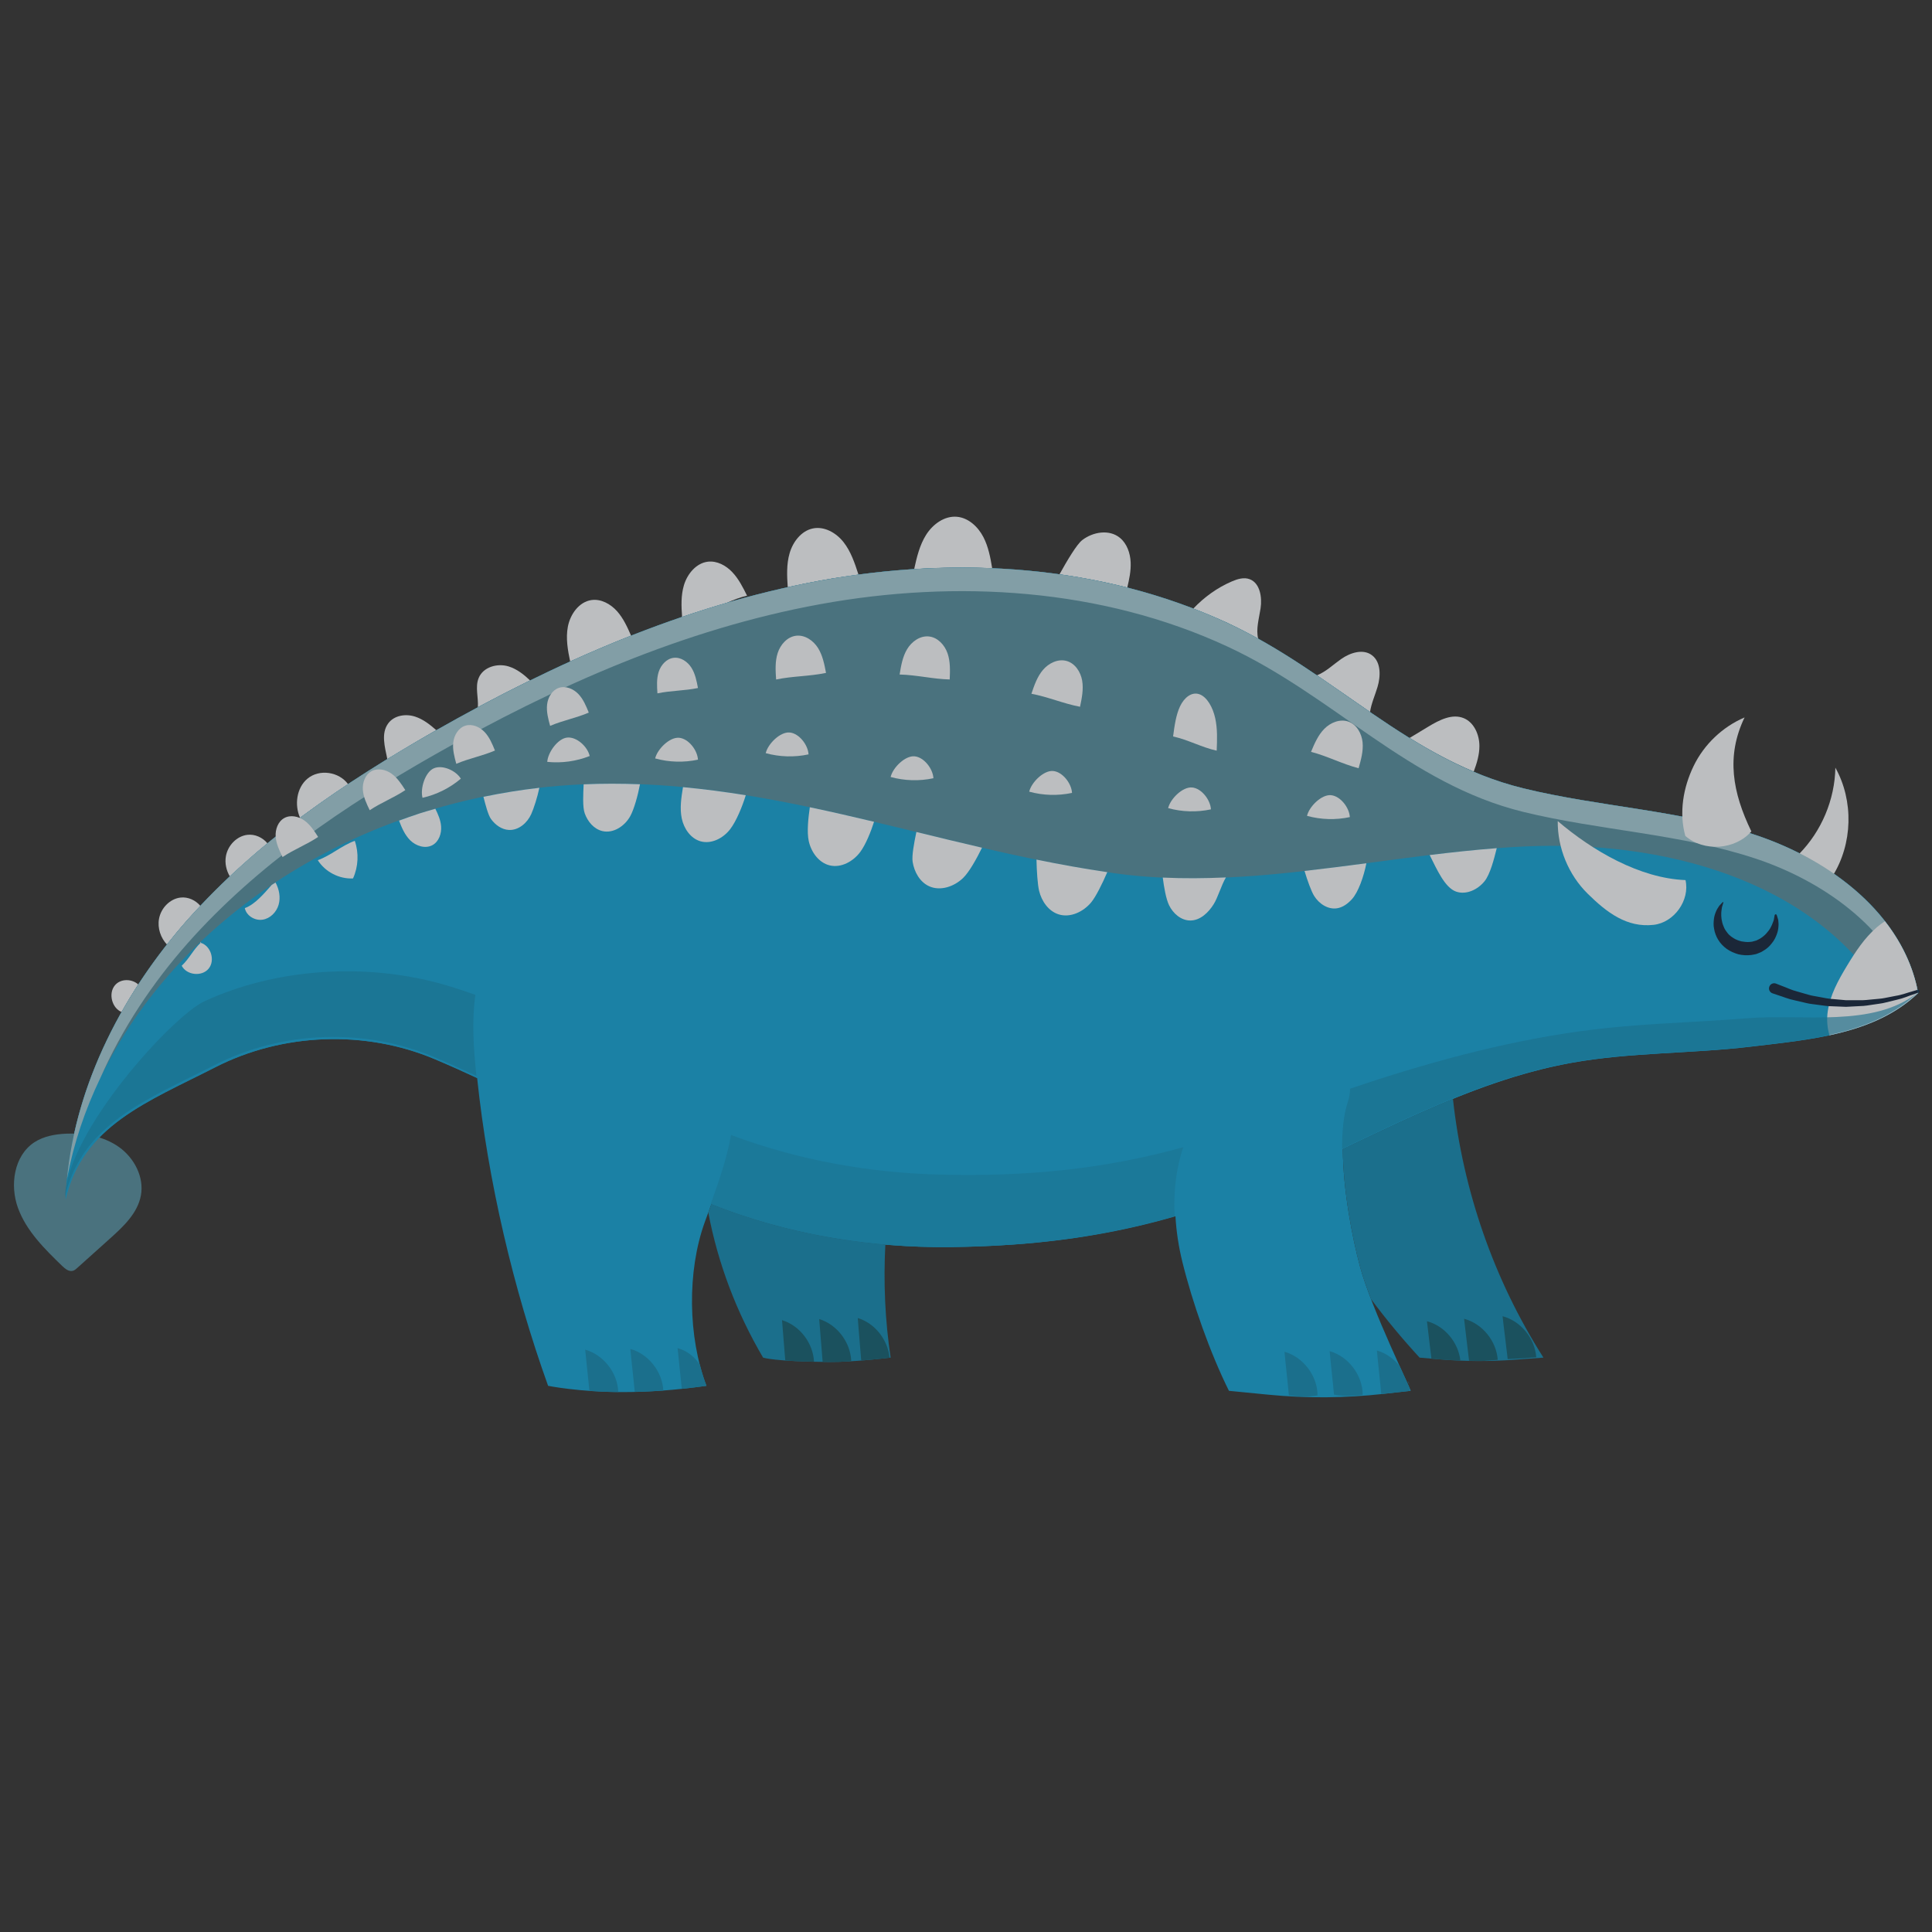 <?xml version="1.0" encoding="utf-8"?>
<!-- Generator: Adobe Illustrator 16.0.4, SVG Export Plug-In . SVG Version: 6.00 Build 0)  -->
<!DOCTYPE svg PUBLIC "-//W3C//DTD SVG 1.1//EN" "http://www.w3.org/Graphics/SVG/1.1/DTD/svg11.dtd">
<svg version="1.1" id="Layer_1" xmlns="http://www.w3.org/2000/svg" xmlns:xlink="http://www.w3.org/1999/xlink" x="0px" y="0px"
	 width="170px" height="170px" viewBox="0 0 170 170" enable-background="new 0 0 170 170" xml:space="preserve">
<rect x="0" y="0" width="170" height="170" fill="#333333" stroke="none"/>
<title>Artboard 9</title>
<g>
	<path fill="#4A727E" d="M3.03,100.507c0.809-0.526,1.796-0.706,2.76-0.752c1.639-0.078,3.348,0.228,4.684,1.179
		c1.336,0.952,2.219,2.635,1.925,4.248c-0.285,1.56-1.53,2.732-2.708,3.789c-0.968,0.869-1.936,1.737-2.903,2.605
		c-0.109,0.098-0.222,0.197-0.362,0.24c-0.349,0.107-0.69-0.166-0.953-0.42c-1.546-1.498-3.141-3.066-3.884-5.088
		C0.845,104.289,1.226,101.682,3.03,100.507z"/>
	<path fill="#1B81A5" d="M5.769,105.547c0.352-9.14,4.704-17.805,10.769-24.65c6.066-6.845,13.767-12.041,21.714-16.565
		c10.599-6.034,21.923-11.052,33.921-13.24s24.755-1.407,35.821,3.722c9.406,4.36,15.977,12.094,26.048,14.555
		c6.769,1.654,13.862,1.917,20.474,4.121c6.608,2.203,13.012,7.037,14.264,13.892c-3.813,3.647-9.478,4.086-14.719,4.713
		c-5.24,0.628-10.566,0.486-15.765,1.421c-9.272,1.666-17.56,6.627-26.205,10.369c-9.498,4.111-18.047,5.725-28.396,5.848
		c-10.349,0.123-20.854-2.433-29.491-8.135c-4.776-3.152-10.658-6.162-15.93-8.392c-6.132-2.595-13.406-2.328-19.334,0.707
		C13.012,96.941,7.25,99.055,5.769,105.547z"/>
	<g>
		<path fill="#BCBEC0" d="M38.251,64.33c-1.401,0.799-2.79,1.627-4.168,2.473c-0.228-1.109-0.562-2.268,0.068-3.139
			c0.522-0.723,1.548-0.879,2.379-0.607c0.703,0.228,1.297,0.697,1.863,1.194C38.347,64.277,38.299,64.305,38.251,64.33z"/>
		<path fill="#BCBEC0" d="M50.169,58.209c-0.212-1.01-0.393-2.045-0.204-3.055c0.208-1.111,0.985-2.188,2.062-2.352
			c0.845-0.127,1.693,0.333,2.273,0.985c0.547,0.614,0.897,1.383,1.23,2.147C53.726,56.648,51.938,57.406,50.169,58.209z"/>
		<path fill="#BCBEC0" d="M42.047,62.234c0.062-0.854-0.251-1.769,0.066-2.562c0.396-0.992,1.659-1.338,2.649-1.029
			c0.719,0.224,1.324,0.699,1.883,1.231C45.098,60.633,43.565,61.422,42.047,62.234z"/>
		<path fill="#BCBEC0" d="M26.404,71.964c-0.509-1.139-0.307-2.636,0.638-3.437c1.051-0.892,2.794-0.623,3.588,0.477
			C29.195,69.955,27.781,70.936,26.404,71.964z"/>
		<path fill="#BCBEC0" d="M10.701,89.048c-0.842-0.335-1.189-1.612-0.599-2.338c0.502-0.616,1.5-0.601,2.068-0.081
			C11.655,87.42,11.164,88.229,10.701,89.048z"/>
		<path fill="#BCBEC0" d="M16.538,80.896c-0.636,0.719-1.249,1.461-1.845,2.219c-0.557-0.59-0.849-1.452-0.702-2.264
			c0.171-0.953,0.963-1.764,1.889-1.873c0.659-0.078,1.335,0.229,1.763,0.746C17.276,80.116,16.894,80.494,16.538,80.896z"/>
		<path fill="#BCBEC0" d="M20.233,77.133c-0.321-0.535-0.466-1.184-0.354-1.803c0.172-0.952,0.963-1.764,1.89-1.872
			c0.662-0.078,1.343,0.231,1.771,0.755C22.403,75.148,21.305,76.126,20.233,77.133z"/>
		<path fill="#BCBEC0" d="M124.031,64.936c0.546-0.33,1.093-0.662,1.64-0.992c0.966-0.582,2.111-1.184,3.146-0.743
			c0.891,0.378,1.359,1.446,1.359,2.444c0,0.776-0.228,1.523-0.502,2.252C127.698,67.062,125.834,66.051,124.031,64.936z"/>
		<path fill="#BCBEC0" d="M60.019,54.291c-0.071-0.943-0.107-1.898,0.161-2.797c0.305-1.018,1.096-1.953,2.114-2.071
			c0.793-0.091,1.577,0.327,2.137,0.917c0.561,0.59,0.937,1.338,1.304,2.074c-0.639,0.15-1.23,0.383-1.807,0.641
			C62.616,53.438,61.313,53.85,60.019,54.291z"/>
		<path fill="#BCBEC0" d="M110.709,56.207c-0.883-0.49-1.782-0.963-2.716-1.396c-0.984-0.455-1.986-0.865-2.997-1.254
			c0.965-1.019,2.117-1.846,3.388-2.393c0.503-0.217,1.07-0.393,1.582-0.197c0.899,0.34,1.103,1.579,0.954,2.562
			C110.786,54.421,110.498,55.352,110.709,56.207z"/>
		<path fill="#BCBEC0" d="M120.552,62.65c-1.554-1.064-3.098-2.158-4.675-3.228c0.779-0.3,1.425-0.937,2.126-1.428
			c0.817-0.574,1.968-0.94,2.75-0.315c0.763,0.608,0.743,1.814,0.457,2.77C120.991,61.182,120.661,61.904,120.552,62.65z"/>
		<path fill="#BCBEC0" d="M93.225,50.539c0.657-1.186,1.523-2.652,2.006-3.018c0.955-0.729,2.371-0.961,3.307-0.201
			c0.623,0.506,0.918,1.352,0.951,2.174c0.031,0.746-0.125,1.482-0.299,2.211C97.227,51.207,95.234,50.822,93.225,50.539z"/>
		<path fill="#BCBEC0" d="M80.438,50.082c0.23-1.051,0.482-2.117,1.05-3.018c0.597-0.947,1.625-1.688,2.712-1.592
			c1.002,0.086,1.851,0.864,2.329,1.784c0.438,0.845,0.619,1.8,0.775,2.748C85.019,49.91,82.727,49.938,80.438,50.082z"/>
		<path fill="#BCBEC0" d="M72.172,51.09c-0.958,0.174-1.91,0.373-2.859,0.583c-0.067-1.001-0.114-2.021,0.162-2.979
			c0.293-1.026,1.036-1.983,2.046-2.194c1.009-0.211,2.048,0.374,2.701,1.201c0.65,0.823,0.992,1.856,1.319,2.866
			C74.414,50.717,73.289,50.886,72.172,51.09z"/>
	</g>
	<path fill="#1B81A5" d="M16.538,80.896c6.066-6.846,13.767-12.041,21.714-16.566c10.599-6.034,21.923-11.053,33.921-13.24
		c11.998-2.189,24.755-1.408,35.821,3.721c9.406,4.361,15.977,12.095,26.048,14.556c6.769,1.653,13.862,1.917,20.474,4.12
		c6.608,2.205,13.012,7.037,14.264,13.893c-3.814,3.646-9.478,4.086-14.719,4.713c-5.24,0.627-10.566,0.486-15.765,1.421
		c-7.089,1.272-13.603,4.475-20.139,7.58c0.015,3.561,0.813,7.762,1.515,10.366c1.014,3.763,4.553,10.921,4.455,10.921l-2.378,0.268
		c-3.383,0.379-6.797,0.401-10.185,0.068l-3.428-0.336c-1.654-3.328-3.207-7.722-4.104-11.37c-0.321-1.306-0.53-2.657-0.604-4.014
		c-6.322,1.83-12.601,2.647-19.733,2.731c-7.185,0.086-14.443-1.123-21.102-3.774c-0.197,0.541-0.394,1.067-0.578,1.58
		c-1.563,4.313-1.488,10.118,0.147,14.407c-2.816,0.396-5.151,0.551-7.359,0.552c-3.849,0.002-6.575-0.552-6.575-0.552
		c-3.064-8.531-5.297-18.062-6.244-27.082c-1.255-0.588-2.499-1.145-3.711-1.655c-6.132-2.595-13.406-2.328-19.334,0.707
		c-5.926,3.032-11.688,5.146-13.169,11.638C6.121,96.407,10.473,87.742,16.538,80.896z"/>
	<path fill="#1B6F8C" d="M62.592,105.952c4.871,1.938,10.063,3.101,15.312,3.554c-0.174,3.323-0.028,6.662,0.464,9.953
		c0,0-3.242,0.402-5.438,0.385c-4.809-0.037-5.785-0.385-5.785-0.385c-2.339-3.982-3.97-8.271-4.822-12.771
		C62.413,106.439,62.5,106.203,62.592,105.952z"/>
	<path fill="#1B6F8C" d="M119.671,111.458c-0.7-2.606-1.5-6.808-1.515-10.366c3.212-1.527,6.419-3.074,9.691-4.406
		c0.877,8.065,3.603,15.933,7.963,22.773l-2.527,0.186c-2.236,0.164-4.483,0.148-6.719-0.043l-1.652-0.143
		c-1.485-1.613-2.926-3.34-4.273-5.15C120.238,113.27,119.895,112.279,119.671,111.458z"/>
	<path fill="#1B2738" d="M156.154,80.527c0,0-0.028,0.158-0.078,0.438c-0.09,0.235-0.188,0.571-0.438,0.908
		c-0.125,0.161-0.263,0.334-0.435,0.475c-0.166,0.147-0.362,0.274-0.567,0.363c-0.037,0.016-0.135,0.07-0.123,0.053l-0.219,0.062
		c-0.168,0.057-0.234,0.037-0.344,0.058c-0.217,0.027-0.479-0.013-0.719-0.051c-0.237-0.063-0.477-0.146-0.68-0.276
		c-0.203-0.123-0.404-0.275-0.533-0.447c-0.205-0.273-0.266-0.356-0.358-0.599c-0.091-0.209-0.146-0.429-0.177-0.635
		c-0.028-0.208-0.037-0.403-0.025-0.583c0.008-0.178,0.047-0.331,0.062-0.466c0.078-0.263,0.123-0.412,0.123-0.412
		c0.008-0.017,0-0.035-0.016-0.043c-0.011-0.005-0.035,0.006-0.035,0.006s-0.117,0.106-0.316,0.331
		c-0.07,0.124-0.193,0.271-0.27,0.468c-0.084,0.194-0.166,0.425-0.195,0.689c-0.029,0.263-0.053,0.562,0.018,0.87
		c0.033,0.279,0.208,0.731,0.347,0.936c0.19,0.323,0.447,0.594,0.755,0.818c0.307,0.22,0.661,0.369,1.025,0.479
		c0.377,0.086,0.746,0.112,1.146,0.062c0.196-0.036,0.44-0.066,0.557-0.131l0.21-0.084c0.157-0.057,0.18-0.097,0.274-0.146
		c0.316-0.176,0.576-0.416,0.765-0.674c0.207-0.245,0.338-0.521,0.43-0.772c0.099-0.254,0.14-0.498,0.152-0.714
		c0.024-0.214-0.011-0.42-0.021-0.567c-0.074-0.273-0.133-0.426-0.133-0.426c-0.016-0.052-0.068-0.078-0.117-0.062
		C156.188,80.464,156.163,80.497,156.154,80.527z"/>
	<path fill="#BCBEC0" d="M158.296,75.15c1.981-2.002,3.152-4.785,3.201-7.603c1.627,2.916,1.528,6.718-0.249,9.543
		C160.037,76.584,159.507,75.658,158.296,75.15z"/>
	<path fill="#4A727E" d="M36.943,71.568c-15.03,4.775-28.112,16.657-31.048,32.146c0.819-8.461,4.983-16.432,10.642-22.817
		c6.066-6.846,13.767-12.041,21.714-16.566c10.599-6.034,21.923-11.053,33.921-13.24c11.998-2.189,24.755-1.408,35.821,3.721
		c9.407,4.361,15.976,12.095,26.048,14.556c6.77,1.653,13.863,1.917,20.475,4.12c6.541,2.183,12.869,6.941,14.215,13.685
		c-0.984,0.093-1.973,0.187-2.959,0.277c-6.459-10.165-19.604-13.531-31.635-12.968c-12.031,0.564-24.18,4.021-36.107,2.353
		C77.614,73.973,59.527,64.393,36.943,71.568z"/>
	<g opacity="0.31">
		<path fill="#FFFFFF" d="M154.516,75.562c-6.611-2.205-13.705-2.468-20.475-4.121c-10.072-2.463-16.641-10.194-26.048-14.556
			c-11.065-5.129-23.823-5.909-35.821-3.722S48.85,60.37,38.251,66.404c-7.947,4.525-15.648,9.723-21.714,16.565
			c-3.134,3.538-5.806,7.563-7.709,11.889c-1.34,2.789-2.343,5.748-2.933,8.854c0.819-8.461,4.983-16.432,10.642-22.818
			c6.066-6.845,13.767-12.041,21.714-16.565c10.599-6.034,21.923-11.052,33.921-13.24s24.755-1.407,35.821,3.722
			c9.407,4.36,15.976,12.094,26.048,14.555c6.77,1.654,13.863,1.917,20.475,4.121c6.541,2.182,12.869,6.94,14.215,13.684
			c-0.193,0.021-0.39,0.037-0.584,0.056C166.062,81.553,160.38,77.52,154.516,75.562z"/>
	</g>
	<g>
		<path fill="#BCBEC0" d="M75.698,74.962c-0.619,0.833-1.68,1.427-2.69,1.185c-0.967-0.233-1.635-1.174-1.846-2.146
			c-0.171-0.793-0.043-2.01,0.096-2.97c1.888,0.396,3.771,0.829,5.651,1.278C76.623,73.213,76.167,74.33,75.698,74.962z"/>
		<path fill="#BCBEC0" d="M96.008,79.41c-0.689,0.822-1.828,1.369-2.854,1.047c-0.897-0.282-1.504-1.162-1.723-2.077
			c-0.129-0.538-0.209-1.706-0.229-2.741c2.058,0.42,4.132,0.795,6.229,1.104C96.994,77.76,96.42,78.916,96.008,79.41z"/>
		<path fill="#BCBEC0" d="M118.945,79.135c-0.348,0.377-0.781,0.703-1.287,0.785c-0.803,0.132-1.596-0.396-2.024-1.087
			c-0.252-0.405-0.592-1.349-0.846-2.196c1.812-0.205,3.627-0.438,5.442-0.679C120.003,77.126,119.514,78.523,118.945,79.135z"/>
		<path fill="#BCBEC0" d="M130.634,77.533c-0.592,0.742-1.608,1.232-2.507,0.922c-0.999-0.348-1.702-1.975-2.329-3.219
			c1.97-0.239,3.938-0.453,5.904-0.604C131.462,75.59,131.127,76.914,130.634,77.533z"/>
		<path fill="#BCBEC0" d="M84.742,77.258c-0.785,0.756-1.997,1.174-2.988,0.723c-0.818-0.373-1.309-1.258-1.449-2.146
			c-0.084-0.533,0.121-1.64,0.329-2.627c1.92,0.469,3.843,0.937,5.775,1.383C85.93,75.57,85.282,76.736,84.742,77.258z"/>
		<path fill="#BCBEC0" d="M56.314,69.009c-0.19,0.995-0.522,2.208-0.867,2.823c-0.483,0.861-1.476,1.521-2.438,1.297
			c-0.748-0.175-1.303-0.84-1.559-1.564c-0.198-0.562-0.132-1.707-0.094-2.551C53.027,68.941,54.678,68.945,56.314,69.009z"/>
		<path fill="#BCBEC0" d="M107.87,77.207c-0.417,0.711-0.698,1.75-1.076,2.355c-0.462,0.74-1.183,1.433-2.056,1.434
			c-0.809,0.001-1.516-0.612-1.868-1.339c-0.269-0.552-0.453-1.606-0.556-2.437C104.162,77.307,106.016,77.289,107.87,77.207z"/>
		<path fill="#BCBEC0" d="M18.357,85.234c-0.597,0.725-1.938,0.58-2.368-0.256c0.673-0.629,1-1.395,1.668-2.022
			C18.558,83.22,18.955,84.509,18.357,85.234z"/>
		<path fill="#BCBEC0" d="M31.062,77.295c-1.218,0.062-2.447-0.575-3.098-1.605c1.196-0.442,2.058-1.264,3.254-1.705
			C31.588,75.055,31.531,76.266,31.062,77.295z"/>
		<path fill="#BCBEC0" d="M24.245,77.654c0.321,0.597,0.457,1.311,0.27,1.96c-0.19,0.655-0.747,1.219-1.422,1.312
			c-0.675,0.098-1.416-0.352-1.552-1.02c0.899-0.318,1.711-1.301,2.366-2.038c0.013-0.009,0.027-0.017,0.04-0.025
			C24.045,77.781,24.147,77.721,24.245,77.654z"/>
		<path fill="#BCBEC0" d="M46.742,71.639c-0.351,0.777-1.114,1.435-1.966,1.389c-0.633-0.032-1.197-0.443-1.57-0.959
			c-0.256-0.352-0.483-1.239-0.668-1.957c1.661-0.344,3.303-0.608,4.922-0.793C47.289,70.134,46.972,71.133,46.742,71.639z"/>
		<path fill="#BCBEC0" d="M64.242,72.971c-0.606,0.783-1.635,1.322-2.589,1.06c-0.881-0.246-1.475-1.115-1.663-2.011
			c-0.188-0.896-0.043-1.824,0.101-2.727c0.003-0.013,0.006-0.02,0.011-0.031c1.854,0.174,3.694,0.416,5.52,0.711
			C65.331,70.93,64.79,72.266,64.242,72.971z"/>
		<path fill="#BCBEC0" d="M17.683,82.876c0.004,0.028-0.004,0.06-0.026,0.08c-0.022,0.017-0.043,0.015-0.068,0.009
			C17.62,82.936,17.652,82.906,17.683,82.876z"/>
		<path fill="#BCBEC0" d="M17.657,82.956L17.657,82.956L17.657,82.956z"/>
		<path fill="#BCBEC0" d="M38.812,72.693c0.056,0.646-0.193,1.365-0.764,1.674c-0.627,0.34-1.442,0.076-1.95-0.424
			c-0.477-0.471-0.744-1.106-0.986-1.734c0.609-0.219,1.216-0.445,1.832-0.641c0.458-0.146,0.909-0.272,1.362-0.404
			C38.547,71.65,38.767,72.154,38.812,72.693z"/>
	</g>
	<path fill="#BCBEC0" d="M115.361,66.156c0.302-0.723,0.615-1.463,1.164-2.021c0.547-0.56,1.392-0.9,2.127-0.638
		c0.729,0.261,1.166,1.048,1.244,1.819c0.076,0.771-0.139,1.539-0.351,2.283C118.086,67.215,116.823,66.541,115.361,66.156z"/>
	<path fill="#BCBEC0" d="M103.223,64.802c0.123-0.934,0.252-1.892,0.613-2.655c0.362-0.763,1.018-1.295,1.693-1.062
		c0.67,0.229,1.188,1.147,1.396,2.095c0.211,0.944,0.174,1.924,0.133,2.873C105.741,65.762,104.54,65.091,103.223,64.802z"/>
	<path fill="#BCBEC0" d="M90.756,61.045c0.25-0.742,0.51-1.503,1.018-2.1c0.506-0.596,1.324-0.996,2.078-0.786
		c0.746,0.208,1.237,0.962,1.369,1.726c0.131,0.764-0.027,1.545-0.187,2.305C93.548,61.907,92.241,61.325,90.756,61.045z"/>
	<path fill="#BCBEC0" d="M79.158,59.352c0.126-0.771,0.26-1.564,0.663-2.235c0.403-0.671,1.145-1.199,1.923-1.113
		c0.771,0.084,1.377,0.748,1.631,1.479c0.254,0.732,0.224,1.529,0.191,2.304C82.055,59.75,80.669,59.389,79.158,59.352z"/>
	<path fill="#BCBEC0" d="M68.292,59.79c-0.053-0.78-0.103-1.584,0.138-2.329c0.239-0.744,0.842-1.428,1.619-1.521
		c0.77-0.092,1.511,0.416,1.925,1.071c0.413,0.656,0.564,1.438,0.709,2.199C71.203,59.52,69.773,59.482,68.292,59.79z"/>
	<path fill="#BCBEC0" d="M57.849,61.01c-0.043-0.635-0.083-1.287,0.111-1.893c0.195-0.604,0.685-1.159,1.316-1.234
		c0.625-0.076,1.227,0.338,1.563,0.87c0.336,0.532,0.459,1.168,0.576,1.786C60.213,60.79,59.051,60.758,57.849,61.01z"/>
	<path fill="#BCBEC0" d="M48.406,63.871c-0.168-0.613-0.337-1.244-0.266-1.877c0.07-0.631,0.441-1.271,1.044-1.471
		c0.598-0.198,1.27,0.088,1.706,0.543c0.435,0.455,0.681,1.053,0.918,1.637C50.68,63.188,49.534,63.387,48.406,63.871z"/>
	<path fill="#BCBEC0" d="M40.149,67.209c-0.167-0.613-0.337-1.244-0.266-1.876c0.072-0.632,0.441-1.272,1.045-1.472
		c0.597-0.197,1.27,0.088,1.705,0.543c0.435,0.455,0.682,1.055,0.919,1.637C42.423,66.525,41.279,66.727,40.149,67.209z"/>
	<path fill="#BCBEC0" d="M32.532,71.293c-0.277-0.572-0.559-1.161-0.604-1.795c-0.045-0.635,0.202-1.332,0.758-1.639
		c0.551-0.303,1.265-0.146,1.775,0.223c0.511,0.368,0.863,0.911,1.203,1.441C34.643,70.205,33.553,70.611,32.532,71.293z"/>
	<path fill="#BCBEC0" d="M24.862,75.414c-0.277-0.572-0.559-1.162-0.605-1.796c-0.045-0.634,0.202-1.331,0.758-1.638
		c0.552-0.305,1.266-0.146,1.776,0.223c0.51,0.367,0.863,0.91,1.202,1.441C26.973,74.326,25.883,74.732,24.862,75.414z"/>
	<path fill="#BCBEC0" d="M115.007,71.789c1.224,0.337,2.526,0.375,3.767,0.109c-0.047-0.838-0.83-1.855-1.664-1.929
		C116.273,69.898,115.197,70.973,115.007,71.789z"/>
	<path fill="#BCBEC0" d="M102.787,71.109c1.222,0.336,2.525,0.375,3.766,0.108c-0.048-0.837-0.828-1.854-1.662-1.927
		C104.055,69.22,102.977,70.293,102.787,71.109z"/>
	<path fill="#BCBEC0" d="M90.562,69.66c1.223,0.338,2.524,0.375,3.767,0.109c-0.047-0.836-0.829-1.854-1.664-1.927
		C91.83,67.769,90.752,68.846,90.562,69.66z"/>
	<path fill="#BCBEC0" d="M78.368,68.369c1.222,0.337,2.526,0.375,3.766,0.109c-0.048-0.838-0.829-1.855-1.664-1.929
		C79.636,66.479,78.557,67.553,78.368,68.369z"/>
	<path fill="#BCBEC0" d="M67.378,66.271c1.222,0.338,2.526,0.375,3.767,0.108c-0.048-0.836-0.83-1.854-1.665-1.926
		C68.645,64.382,67.568,65.456,67.378,66.271z"/>
	<path fill="#BCBEC0" d="M57.648,66.736c1.223,0.338,2.527,0.375,3.767,0.108c-0.047-0.836-0.83-1.854-1.665-1.926
		C58.915,64.848,57.839,65.922,57.648,66.736z"/>
	<path fill="#BCBEC0" d="M48.154,67.038c1.262,0.13,2.555-0.048,3.734-0.515c-0.186-0.818-1.125-1.691-1.961-1.625
		C49.093,64.965,48.208,66.202,48.154,67.038z"/>
	<path fill="#BCBEC0" d="M37.178,70.201c1.237-0.28,2.405-0.863,3.373-1.684c-0.437-0.715-1.607-1.242-2.377-0.912
		C37.404,67.938,36.961,69.393,37.178,70.201z"/>
	<path fill="#BCBEC0" d="M148.311,77.441c0.401,1.773-0.998,3.738-2.808,3.938c-2.353,0.262-4.112-1.079-5.799-2.74
		c-1.687-1.662-2.658-4.021-2.636-6.39C140.134,74.863,144.286,77.284,148.311,77.441z"/>
	<path fill="#BCBEC0" d="M154.104,73.156c-1.414,1.631-4.188,1.82-5.812,0.396c-0.558-2.038-0.192-4.237,0.728-6.141
		c0.92-1.904,2.545-3.454,4.488-4.283C151.863,66.548,152.453,69.741,154.104,73.156z"/>
	<path fill="#BCBEC0" d="M160.979,91.094c-0.203-0.668-0.254-1.396-0.154-2.088c0.203-1.447,0.932-2.763,1.688-4.015
		c0.743-1.232,1.543-2.457,2.631-3.398c0.225-0.192,0.465-0.368,0.713-0.532c1.444,1.854,2.494,3.962,2.924,6.317
		C166.629,89.434,163.895,90.469,160.979,91.094z"/>
	<path fill="#1B2738" d="M168.738,87.094c0,0-0.193,0.059-0.532,0.158c-0.343,0.084-0.819,0.284-1.41,0.377
		c-0.292,0.057-0.61,0.117-0.946,0.184c-0.33,0.074-0.699,0.078-1.067,0.123c-0.373,0.034-0.757,0.088-1.148,0.073
		c-0.393,0.001-0.79,0.002-1.188,0.003c-0.396-0.035-0.791-0.07-1.182-0.105c-0.391-0.021-0.767-0.107-1.133-0.174
		c-0.363-0.076-0.722-0.11-1.046-0.217c-0.327-0.094-0.636-0.183-0.92-0.264c-0.576-0.145-1.017-0.379-1.343-0.488
		c-0.319-0.125-0.545-0.214-0.545-0.214c-0.232-0.092-0.496,0.022-0.588,0.257c-0.094,0.233,0.021,0.498,0.256,0.59
		c0,0,0.219,0.073,0.562,0.19c0.351,0.101,0.824,0.318,1.437,0.44c0.303,0.07,0.629,0.146,0.977,0.228
		c0.344,0.091,0.721,0.109,1.104,0.17c0.386,0.05,0.777,0.119,1.186,0.119c0.405,0.017,0.814,0.032,1.229,0.049
		c0.41-0.021,0.819-0.043,1.225-0.065c0.404-0.004,0.797-0.079,1.177-0.133c0.38-0.065,0.75-0.09,1.093-0.187
		c0.344-0.085,0.668-0.164,0.967-0.237c0.604-0.13,1.06-0.351,1.399-0.451c0.334-0.119,0.524-0.187,0.524-0.187
		c0.064-0.022,0.1-0.094,0.076-0.16C168.871,87.109,168.805,87.075,168.738,87.094z"/>
	<g>
		<g opacity="0.46">
			<path fill="#1B6F8C" d="M124.003,121.843c-0.044-0.091-0.09-0.182-0.134-0.272h0.049
				C123.979,121.568,123.984,121.727,124.003,121.843z"/>
		</g>
		<g opacity="0.46">
			<path fill="#1B6F8C" d="M124.003,121.843c0.021,0.041,0.041,0.081,0.062,0.122C124.029,121.965,124.016,121.909,124.003,121.843z
				"/>
		</g>
		<g opacity="0.46">
			<path fill="#1B6F8C" d="M82.562,103.35c7.774,0.207,14.565-0.469,21.555-2.406c-0.654,1.931-0.869,4.006-0.751,6.076
				c-6.322,1.832-12.603,2.625-19.735,2.709c-7.185,0.086-14.442-1.123-21.102-3.774c0.705-1.933,1.43-4.026,1.798-6.085
				C70.133,102.047,76.355,103.186,82.562,103.35z"/>
		</g>
		<g opacity="0.63">
			<path fill="#1B6F8C" d="M17.964,88.115c6.039-2.807,14.167-3.602,21.63-1.321c0.781,0.239,1.518,0.489,2.234,0.747
				c-0.325,2.333-0.157,4.745,0.09,7.102l0.003,0.024c-1.255-0.586-2.5-1.144-3.711-1.655c-6.132-2.594-13.407-2.328-19.334,0.706
				c-5.926,3.034-11.688,5.146-13.169,11.638C5.935,99.449,15.247,89.376,17.964,88.115z"/>
		</g>
		<g opacity="0.63">
			<path fill="#1B6F8C" d="M118.795,95.798c6.555-2.229,13.355-4.09,20.043-5.028c5.229-0.732,9.549-0.744,14.811-1.168
				c5.037-0.408,11.146,0.851,15.068-2.24c-3.814,3.647-9.479,4.088-14.72,4.715c-5.241,0.626-10.567,0.484-15.765,1.42
				c-7.088,1.271-13.603,4.473-20.14,7.581c-0.007-1.575,0.14-3.026,0.517-4.156C118.741,96.527,118.792,96.154,118.795,95.798z"/>
		</g>
		<g opacity="0.46">
			<path fill="#1B6F8C" d="M168.717,87.188C168.547,86.255,169.064,88.043,168.717,87.188L168.717,87.188z"/>
		</g>
	</g>
	<g>
		<path fill="#1B6F8C" d="M121.157,118.832c0.791,0.225,1.481,0.723,1.995,1.361c0.389,0.854,0.701,1.529,0.859,1.889
			c0.016,0.102,0.02,0.204,0.026,0.307c0,0-2.425,0.269-2.488,0.273l-0.012-0.001C121.422,121.339,121.273,120.152,121.157,118.832z
			"/>
		<path fill="#1B6F8C" d="M113.409,122.773c-0.118-1.322-0.267-2.508-0.384-3.83c1.658,0.472,2.904,2.119,2.908,3.843
			C115.1,122.927,114.241,122.923,113.409,122.773z"/>
		<path fill="#1B6F8C" d="M119.906,122.73c-0.833,0.142-1.692,0.138-2.525-0.014c-0.117-1.32-0.266-2.508-0.382-3.828
			C118.654,119.359,119.902,121.007,119.906,122.73z"/>
	</g>
	<g>
		<path fill="#1B6F8C" d="M51.866,122.386c-0.118-1.239-0.259-2.375-0.374-3.626c1.626,0.457,2.853,2.045,2.91,3.729
			C53.478,122.479,52.625,122.439,51.866,122.386z"/>
		<path fill="#1B6F8C" d="M58.368,122.354c-0.874,0.064-1.704,0.103-2.515,0.119c-0.12-1.302-0.269-2.476-0.389-3.779
			C57.068,119.145,58.28,120.693,58.368,122.354z"/>
		<path fill="#1B6F8C" d="M59.623,118.624c0.158,0.044,0.313,0.101,0.463,0.165c0.612,0.268,1.11,0.73,1.491,1.281
			c0.167,0.646,0.356,1.274,0.584,1.871c-0.758,0.104-1.475,0.189-2.169,0.265C59.875,120.984,59.737,119.859,59.623,118.624z"/>
	</g>
	<g>
		<path fill="#1B515E" d="M78.273,119.471c-0.295,0.035-1.307,0.151-2.494,0.246c-0.092-1.285-0.212-2.449-0.302-3.74
			C76.997,116.438,78.126,117.896,78.273,119.471z"/>
		<path fill="#1B515E" d="M71.627,119.823c-1.066-0.023-1.896-0.064-2.529-0.11c-0.089-1.208-0.2-2.324-0.286-3.551
			C70.385,116.643,71.548,118.186,71.627,119.823z"/>
		<path fill="#1B515E" d="M74.902,119.779c-0.677,0.041-1.365,0.068-1.973,0.062c-0.19-0.002-0.364-0.004-0.543-0.006
			c-0.091-1.295-0.212-2.467-0.303-3.768C73.67,116.555,74.844,118.124,74.902,119.779z"/>
	</g>
	<g>
		<path fill="#1B515E" d="M128.826,116.041c1.609,0.425,2.846,1.955,2.962,3.613c-0.419,0.037-0.827,0.068-1.229,0.094
			c-0.431,0.003-0.86,0.001-1.293-0.009C129.126,118.471,128.964,117.316,128.826,116.041z"/>
		<path fill="#1B515E" d="M128.501,119.719c-0.646-0.025-1.291-0.062-1.937-0.117l-0.61-0.052c-0.128-1.108-0.269-2.155-0.394-3.293
			C127.122,116.669,128.323,118.121,128.501,119.719z"/>
		<path fill="#1B515E" d="M132.214,115.816c1.61,0.425,2.849,1.957,2.962,3.613c-0.871,0.078-1.701,0.127-2.512,0.157
			C132.521,118.29,132.355,117.119,132.214,115.816z"/>
	</g>
</g>
</svg>
